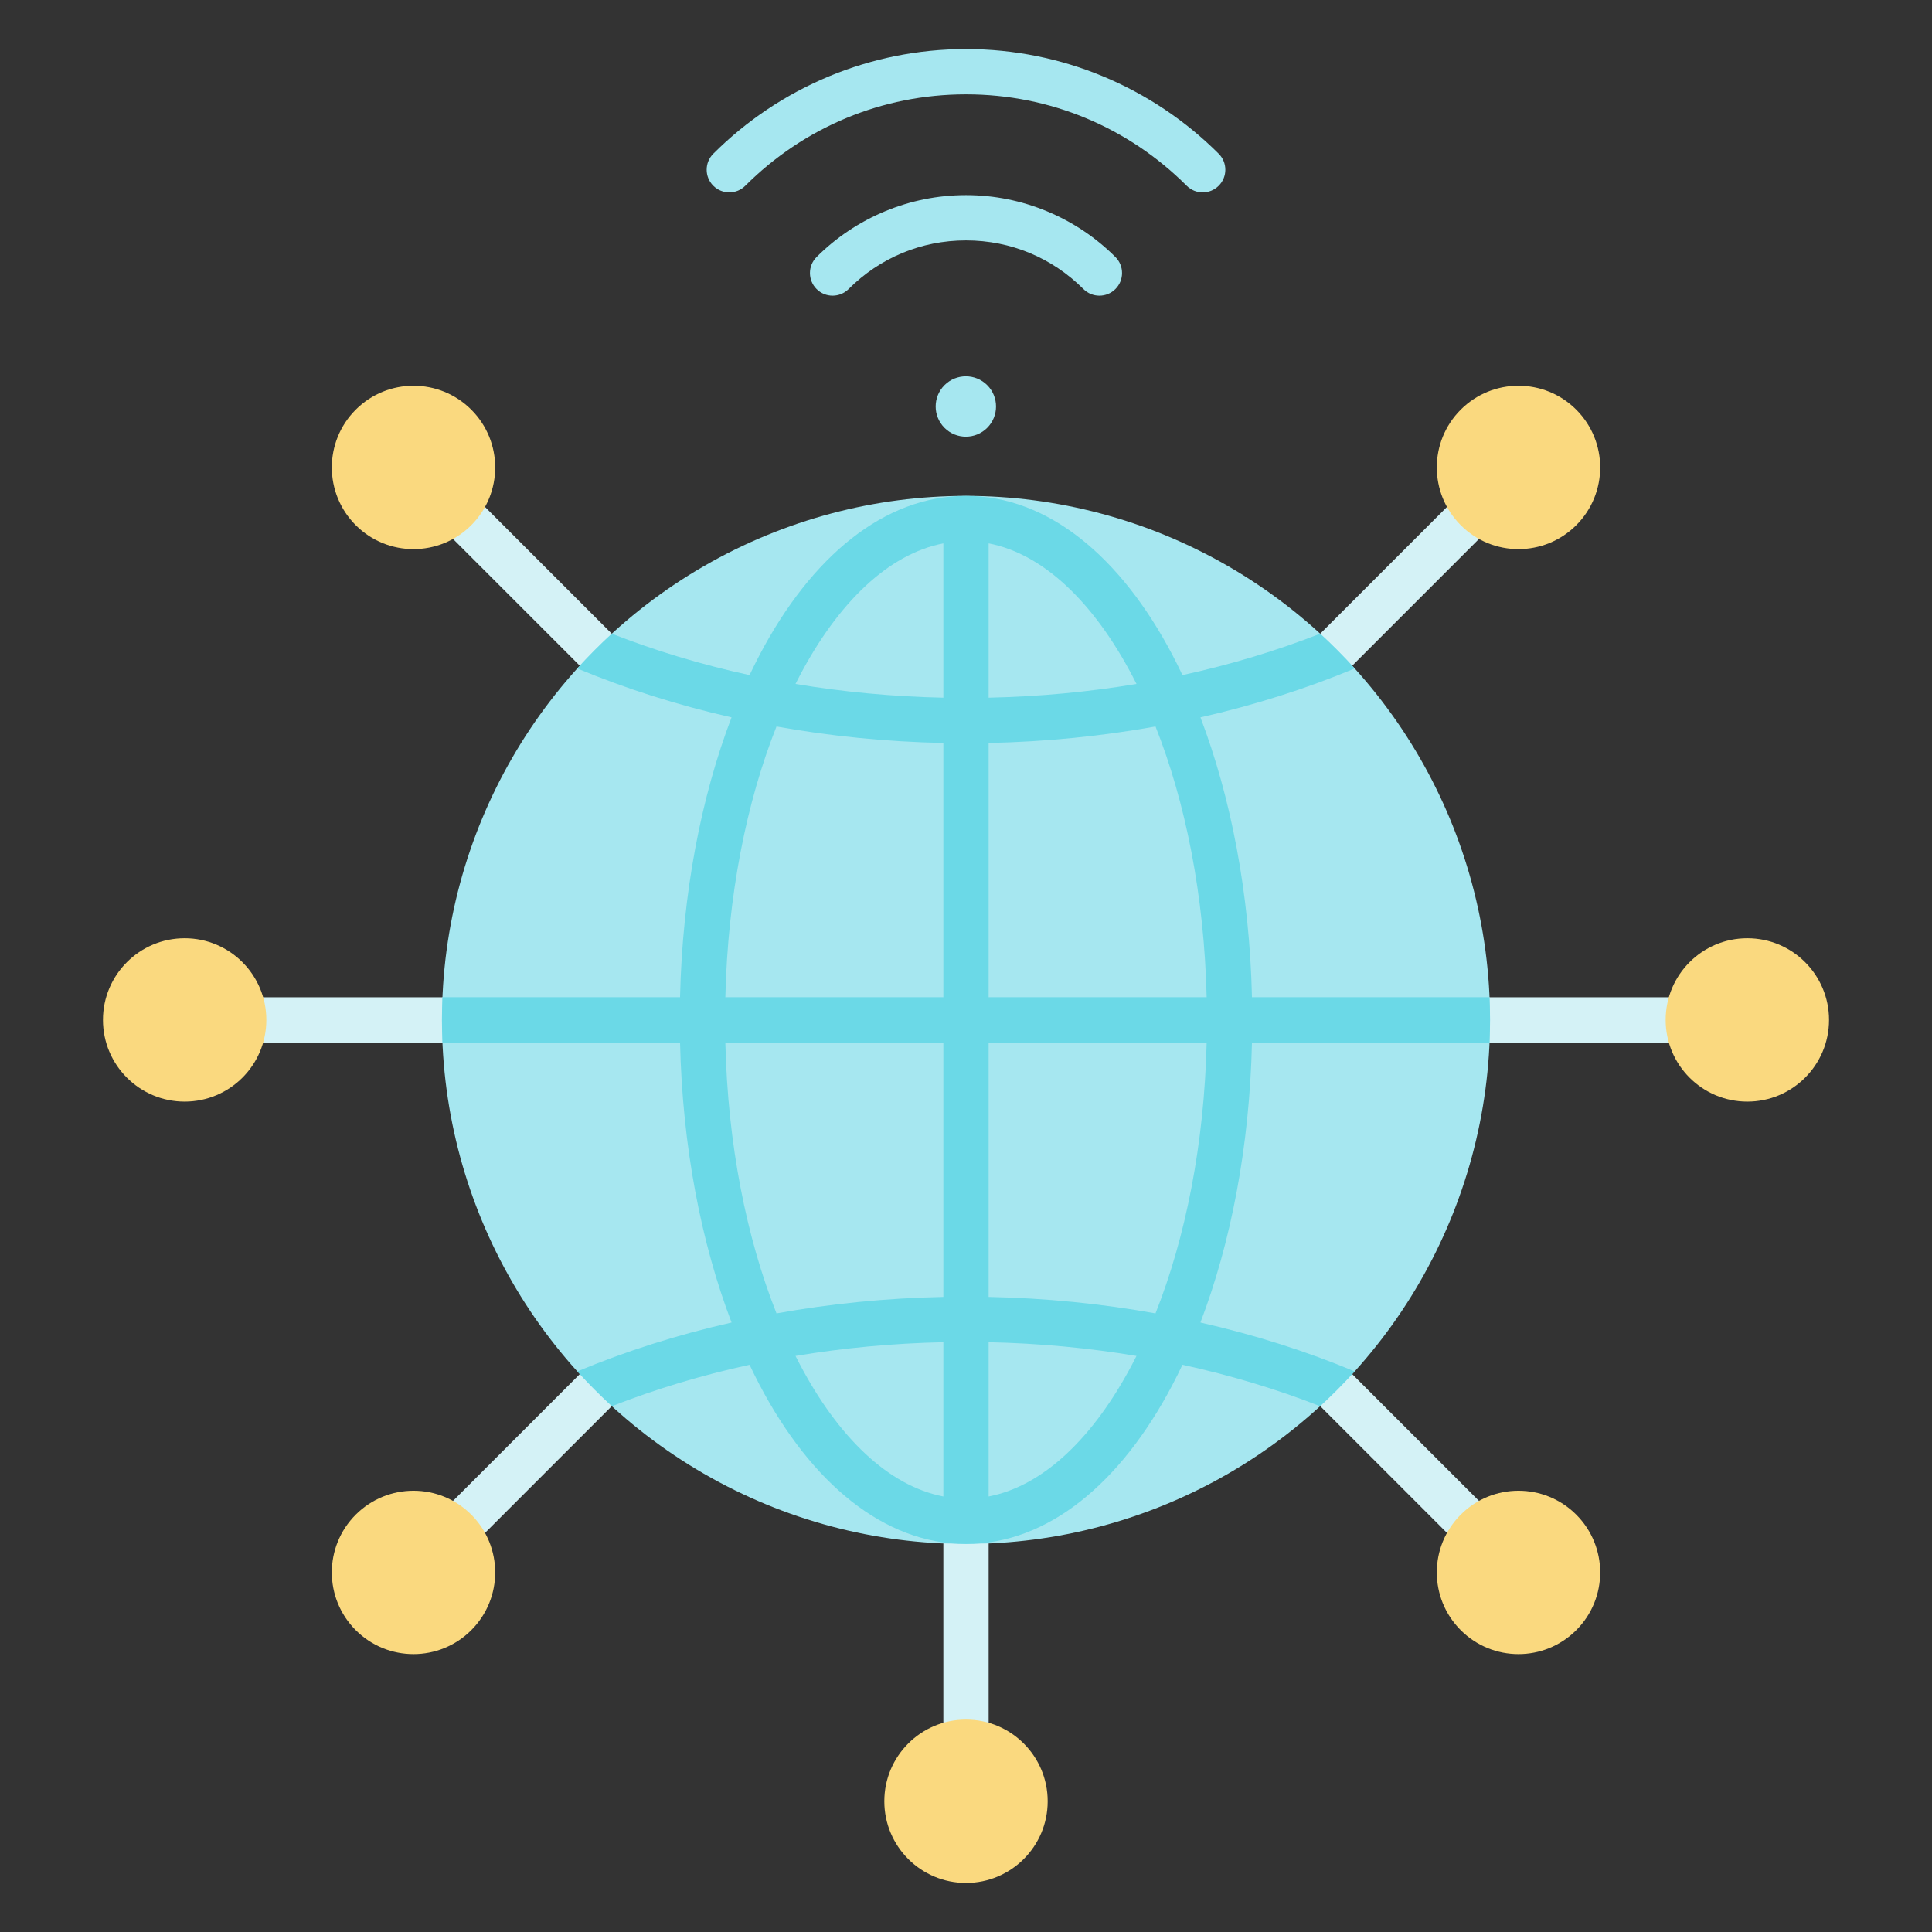 <svg id="Layer_1" enable-background="new 0 0 512 512" height="512" viewBox="0 0 512 512" width="512" xmlns="http://www.w3.org/2000/svg"><rect x="0" y="0" width="512" height="512" fill="#333333" stroke="none"/><g clip-rule="evenodd" fill-rule="evenodd"><g fill="#a6e7f0"><path d="m197.515 49.224c-2.342 2.343-6.141 2.343-8.484 0-2.342-2.342-2.342-6.141 0-8.484 8.707-8.707 19.144-15.737 30.772-20.554 11.18-4.63 23.407-7.186 36.197-7.186s25.018 2.556 36.197 7.187c11.628 4.816 22.064 11.847 30.772 20.554 2.342 2.342 2.342 6.141 0 8.484-2.343 2.343-6.142 2.343-8.484 0-7.651-7.65-16.753-13.8-26.834-17.975-9.721-4.027-20.41-6.25-31.651-6.25s-21.93 2.223-31.65 6.249c-10.082 4.176-19.184 10.325-26.835 17.975z"/><path d="m224.887 76.596c-2.342 2.343-6.141 2.343-8.484 0-2.342-2.343-2.342-6.142 0-8.484 5.138-5.138 11.311-9.293 18.203-12.147 6.619-2.742 13.847-4.255 21.394-4.255s14.775 1.513 21.394 4.255c6.892 2.854 13.065 7.009 18.203 12.147 2.342 2.343 2.342 6.142 0 8.484-2.343 2.343-6.142 2.343-8.484 0-4.081-4.081-8.921-7.355-14.266-9.569-5.161-2.138-10.85-3.318-16.847-3.318s-11.686 1.18-16.847 3.318c-5.345 2.214-10.184 5.488-14.266 9.569z"/><ellipse cx="256.001" cy="107.709" rx="8" ry="8" transform="matrix(.707 -.707 .707 .707 -1.181 212.567)"/></g><g><path d="m262 132.069v123.736l137.155-137.155 8.484 8.484-137.155 137.155h193.967v12.001h-193.967l137.155 137.155-8.484 8.484-137.155-137.155v193.967h-12v-193.967l-137.155 137.155-8.484-8.484 137.155-137.155h-193.967v-12.001h193.967l-137.155-137.155 8.484-8.484 137.155 137.155v-123.736z" fill="#d4f2f6"/><path d="m417.723 108.567c8.454 8.454 8.454 22.16 0 30.614s-22.16 8.454-30.614 0-8.454-22.16 0-30.614 22.16-8.454 30.614 0zm-323.446 0c8.454-8.454 22.16-8.454 30.614 0s8.454 22.16 0 30.614-22.16 8.454-30.614 0-8.454-22.16 0-30.614zm-66.988 161.722c0-11.955 9.692-21.647 21.647-21.647s21.647 9.692 21.647 21.647-9.692 21.647-21.647 21.647c-11.955.001-21.647-9.691-21.647-21.647zm66.988 161.723c-8.454-8.454-8.454-22.16 0-30.614s22.16-8.454 30.614 0 8.454 22.16 0 30.614-22.16 8.454-30.614 0zm161.723 66.988c-11.955 0-21.647-9.692-21.647-21.647s9.692-21.647 21.647-21.647 21.647 9.692 21.647 21.647-9.692 21.647-21.647 21.647zm161.723-66.988c-8.454 8.454-22.16 8.454-30.614 0s-8.454-22.16 0-30.614 22.16-8.454 30.614 0 8.454 22.161 0 30.614zm66.988-161.723c0 11.955-9.692 21.647-21.647 21.647s-21.647-9.692-21.647-21.647 9.692-21.647 21.647-21.647 21.647 9.692 21.647 21.647z" fill="#fad97f"/></g><g><circle cx="256" cy="270.289" fill="#a6e7f0" r="138.877"/><path d="m349.865 167.931c3.191 2.929 6.247 6.002 9.153 9.215-12.766 5.328-26.465 9.698-40.888 12.965 8.05 21.071 13.019 46.589 13.653 74.165h62.957c.084 1.99.137 3.989.137 6s-.052 4.01-.137 6h-62.956c-.631 27.592-5.603 53.124-13.658 74.204 14.415 3.265 28.107 7.632 40.867 12.955-2.908 3.212-5.964 6.286-9.157 9.214-11.47-4.492-23.682-8.185-36.477-10.967-.864 1.828-1.753 3.615-2.667 5.353-13.684 26.03-32.995 42.13-54.691 42.13s-41.007-16.1-54.691-42.13c-.914-1.739-1.803-3.525-2.667-5.353-12.795 2.783-25.007 6.475-36.477 10.967-3.193-2.928-6.25-6.001-9.157-9.214 12.76-5.323 26.452-9.69 40.867-12.955-8.055-21.08-13.027-46.612-13.658-74.204h-62.958c-.084-1.991-.137-3.989-.137-6s.052-4.01.137-6h62.957c.634-27.576 5.603-53.094 13.653-74.165-14.423-3.268-28.122-7.638-40.888-12.965 2.906-3.212 5.962-6.286 9.153-9.215 11.478 4.497 23.698 8.193 36.502 10.978.866-1.832 1.756-3.622 2.673-5.365 13.684-26.03 32.995-42.13 54.691-42.13s41.007 16.1 54.691 42.13c.916 1.742 1.807 3.532 2.673 5.365 12.803-2.785 25.023-6.481 36.5-10.978zm-87.865-23.933v40.892c13.486-.286 26.593-1.532 39.185-3.64-.359-.717-.723-1.426-1.091-2.126-10.21-19.421-23.533-32.318-38.094-35.126zm0 52.894v67.384h57.776c-.643-26.953-5.59-51.685-13.554-71.749-14.217 2.554-29.021 4.052-44.222 4.365zm0 79.384v67.423c15.199.313 30.001 1.811 44.217 4.365 7.969-20.073 12.918-44.819 13.559-71.788zm0 79.425v40.88c14.56-2.808 27.884-15.705 38.093-35.126.366-.696.728-1.402 1.086-2.114-12.59-2.109-25.695-3.354-39.179-3.64zm-12 40.88v-40.88c-13.483.286-26.589 1.531-39.179 3.639.358.713.719 1.418 1.086 2.114 10.209 19.422 23.532 32.319 38.093 35.127zm0-52.882v-67.423h-57.777c.641 26.969 5.59 51.715 13.559 71.788 14.217-2.554 29.019-4.052 44.218-4.365zm0-79.423v-67.384c-15.201-.313-30.005-1.811-44.222-4.365-7.964 20.064-12.91 44.796-13.554 71.749zm0-79.386v-40.892c-14.56 2.808-27.884 15.705-38.093 35.126-.368.7-.732 1.409-1.091 2.126 12.591 2.109 25.698 3.355 39.184 3.64z" fill="#6bd9e7"/></g></g></svg>
